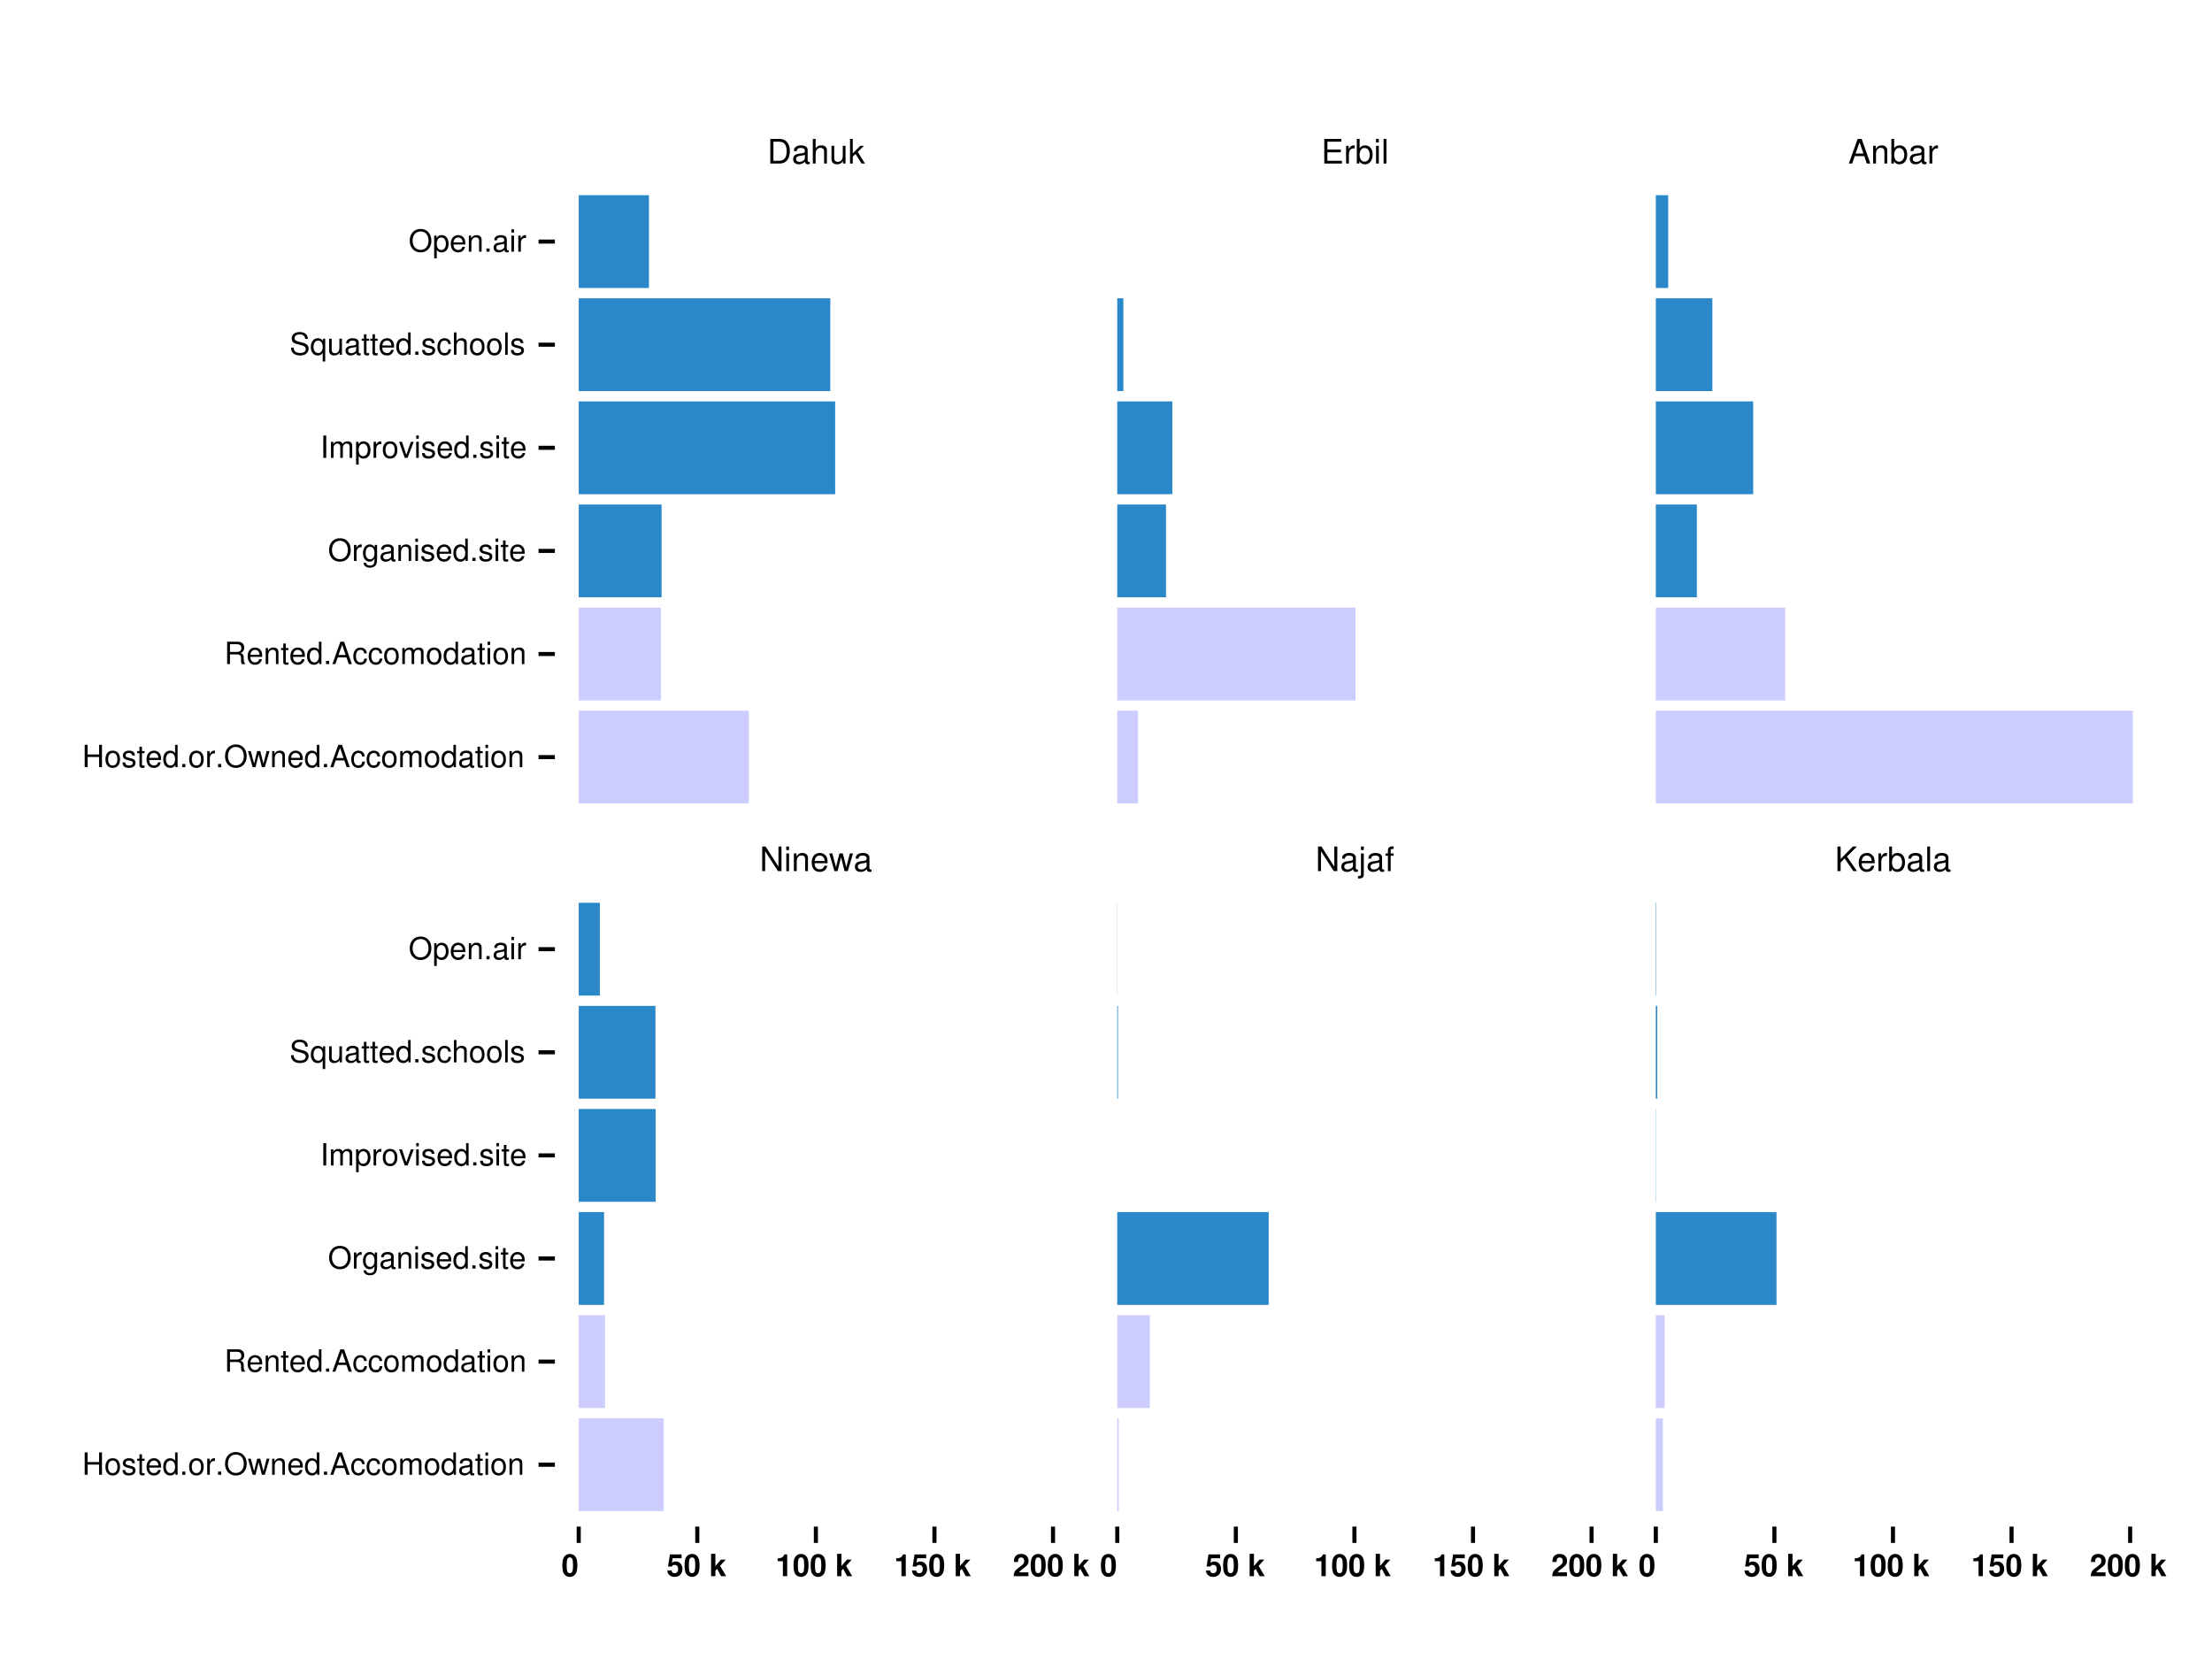 <?xml version="1.0" encoding="UTF-8"?>
<svg xmlns="http://www.w3.org/2000/svg" xmlns:xlink="http://www.w3.org/1999/xlink" width="576pt" height="432pt" viewBox="0 0 576 432" version="1.1">
<defs>
<g>
<symbol overflow="visible" id="glyph0-0">
<path style="stroke:none;" d=""/>
</symbol>
<symbol overflow="visible" id="glyph0-1">
<path style="stroke:none;" d="M 0.781 0 L 3.25 0 C 4.875 0 5.875 -1.219 5.875 -3.203 C 5.875 -5.203 4.875 -6.406 3.25 -6.406 L 0.781 -6.406 Z M 1.594 -0.719 L 1.594 -5.688 L 3.109 -5.688 C 4.375 -5.688 5.047 -4.844 5.047 -3.203 C 5.047 -1.578 4.375 -0.719 3.109 -0.719 Z M 1.594 -0.719 "/>
</symbol>
<symbol overflow="visible" id="glyph0-2">
<path style="stroke:none;" d="M 4.703 -0.438 C 4.625 -0.406 4.594 -0.406 4.547 -0.406 C 4.297 -0.406 4.156 -0.547 4.156 -0.781 L 4.156 -3.484 C 4.156 -4.297 3.547 -4.734 2.422 -4.734 C 1.75 -4.734 1.203 -4.547 0.891 -4.203 C 0.672 -3.969 0.594 -3.703 0.578 -3.25 L 1.312 -3.25 C 1.375 -3.812 1.703 -4.062 2.391 -4.062 C 3.047 -4.062 3.422 -3.812 3.422 -3.375 L 3.422 -3.188 C 3.422 -2.875 3.234 -2.75 2.656 -2.672 C 1.625 -2.547 1.453 -2.5 1.172 -2.391 C 0.641 -2.172 0.375 -1.766 0.375 -1.156 C 0.375 -0.328 0.953 0.203 1.875 0.203 C 2.469 0.203 2.922 0 3.453 -0.469 C 3.5 -0.016 3.734 0.203 4.203 0.203 C 4.359 0.203 4.469 0.188 4.703 0.125 Z M 3.422 -1.453 C 3.422 -1.203 3.359 -1.062 3.125 -0.859 C 2.828 -0.578 2.469 -0.438 2.047 -0.438 C 1.469 -0.438 1.141 -0.719 1.141 -1.172 C 1.141 -1.656 1.453 -1.906 2.25 -2.016 C 3.016 -2.125 3.172 -2.156 3.422 -2.281 Z M 3.422 -1.453 "/>
</symbol>
<symbol overflow="visible" id="glyph0-3">
<path style="stroke:none;" d="M 0.609 -6.406 L 0.609 0 L 1.344 0 L 1.344 -2.547 C 1.344 -3.484 1.844 -4.094 2.594 -4.094 C 2.828 -4.094 3.062 -4.016 3.25 -3.891 C 3.453 -3.734 3.547 -3.516 3.547 -3.188 L 3.547 0 L 4.281 0 L 4.281 -3.484 C 4.281 -4.25 3.719 -4.734 2.828 -4.734 C 2.172 -4.734 1.781 -4.547 1.344 -3.969 L 1.344 -6.406 Z M 0.609 -6.406 "/>
</symbol>
<symbol overflow="visible" id="glyph0-4">
<path style="stroke:none;" d="M 4.234 0 L 4.234 -4.609 L 3.516 -4.609 L 3.516 -2 C 3.516 -1.062 3.016 -0.438 2.25 -0.438 C 1.672 -0.438 1.297 -0.797 1.297 -1.344 L 1.297 -4.609 L 0.578 -4.609 L 0.578 -1.062 C 0.578 -0.297 1.141 0.203 2.047 0.203 C 2.719 0.203 3.156 -0.031 3.578 -0.641 L 3.578 0 Z M 4.234 0 "/>
</symbol>
<symbol overflow="visible" id="glyph0-5">
<path style="stroke:none;" d="M 1.234 -6.406 L 0.516 -6.406 L 0.516 0 L 1.234 0 L 1.234 -1.797 L 1.953 -2.5 L 3.516 0 L 4.422 0 L 2.531 -3.016 L 4.141 -4.609 L 3.188 -4.609 L 1.234 -2.656 Z M 1.234 -6.406 "/>
</symbol>
<symbol overflow="visible" id="glyph0-6">
<path style="stroke:none;" d="M 1.609 -2.922 L 5.109 -2.922 L 5.109 -3.641 L 1.609 -3.641 L 1.609 -5.688 L 5.234 -5.688 L 5.234 -6.406 L 0.797 -6.406 L 0.797 0 L 5.391 0 L 5.391 -0.719 L 1.609 -0.719 Z M 1.609 -2.922 "/>
</symbol>
<symbol overflow="visible" id="glyph0-7">
<path style="stroke:none;" d="M 0.609 -4.609 L 0.609 0 L 1.344 0 L 1.344 -2.391 C 1.344 -3.047 1.516 -3.484 1.859 -3.734 C 2.094 -3.906 2.312 -3.953 2.828 -3.969 L 2.828 -4.719 C 2.703 -4.734 2.641 -4.734 2.547 -4.734 C 2.062 -4.734 1.703 -4.453 1.281 -3.781 L 1.281 -4.609 Z M 0.609 -4.609 "/>
</symbol>
<symbol overflow="visible" id="glyph0-8">
<path style="stroke:none;" d="M 0.469 -6.406 L 0.469 0 L 1.141 0 L 1.141 -0.594 C 1.484 -0.047 1.953 0.203 2.594 0.203 C 3.812 0.203 4.594 -0.797 4.594 -2.328 C 4.594 -3.812 3.844 -4.734 2.625 -4.734 C 2 -4.734 1.547 -4.5 1.203 -3.984 L 1.203 -6.406 Z M 2.484 -4.062 C 3.312 -4.062 3.828 -3.344 3.828 -2.25 C 3.828 -1.203 3.297 -0.484 2.484 -0.484 C 1.719 -0.484 1.203 -1.188 1.203 -2.266 C 1.203 -3.359 1.719 -4.062 2.484 -4.062 Z M 2.484 -4.062 "/>
</symbol>
<symbol overflow="visible" id="glyph0-9">
<path style="stroke:none;" d="M 1.312 -4.609 L 0.594 -4.609 L 0.594 0 L 1.312 0 Z M 1.312 -6.406 L 0.578 -6.406 L 0.578 -5.484 L 1.312 -5.484 Z M 1.312 -6.406 "/>
</symbol>
<symbol overflow="visible" id="glyph0-10">
<path style="stroke:none;" d="M 1.344 -6.406 L 0.594 -6.406 L 0.594 0 L 1.344 0 Z M 1.344 -6.406 "/>
</symbol>
<symbol overflow="visible" id="glyph0-11">
<path style="stroke:none;" d="M 4.172 -1.922 L 4.828 0 L 5.75 0 L 3.5 -6.406 L 2.438 -6.406 L 0.156 0 L 1.016 0 L 1.703 -1.922 Z M 3.938 -2.609 L 1.906 -2.609 L 2.953 -5.531 Z M 3.938 -2.609 "/>
</symbol>
<symbol overflow="visible" id="glyph0-12">
<path style="stroke:none;" d="M 0.609 -4.609 L 0.609 0 L 1.359 0 L 1.359 -2.547 C 1.359 -3.484 1.844 -4.094 2.609 -4.094 C 3.188 -4.094 3.547 -3.75 3.547 -3.188 L 3.547 0 L 4.281 0 L 4.281 -3.484 C 4.281 -4.25 3.719 -4.734 2.828 -4.734 C 2.141 -4.734 1.703 -4.484 1.297 -3.828 L 1.297 -4.609 Z M 0.609 -4.609 "/>
</symbol>
<symbol overflow="visible" id="glyph0-13">
<path style="stroke:none;" d="M 5.688 -6.406 L 4.906 -6.406 L 4.906 -1.172 L 1.562 -6.406 L 0.672 -6.406 L 0.672 0 L 1.438 0 L 1.438 -5.203 L 4.766 0 L 5.688 0 Z M 5.688 -6.406 "/>
</symbol>
<symbol overflow="visible" id="glyph0-14">
<path style="stroke:none;" d="M 4.516 -2.062 C 4.516 -2.766 4.453 -3.188 4.328 -3.531 C 4.031 -4.281 3.328 -4.734 2.469 -4.734 C 1.172 -4.734 0.359 -3.75 0.359 -2.25 C 0.359 -0.734 1.156 0.203 2.453 0.203 C 3.5 0.203 4.234 -0.391 4.422 -1.406 L 3.672 -1.406 C 3.469 -0.797 3.062 -0.469 2.469 -0.469 C 2 -0.469 1.609 -0.688 1.359 -1.078 C 1.188 -1.344 1.125 -1.594 1.125 -2.062 Z M 1.141 -2.656 C 1.203 -3.516 1.719 -4.062 2.453 -4.062 C 3.172 -4.062 3.734 -3.469 3.734 -2.703 C 3.734 -2.688 3.734 -2.672 3.719 -2.656 Z M 1.141 -2.656 "/>
</symbol>
<symbol overflow="visible" id="glyph0-15">
<path style="stroke:none;" d="M 4.875 0 L 6.234 -4.609 L 5.406 -4.609 L 4.484 -1.016 L 3.578 -4.609 L 2.688 -4.609 L 1.797 -1.016 L 0.859 -4.609 L 0.047 -4.609 L 1.391 0 L 2.219 0 L 3.109 -3.609 L 4.031 0 Z M 4.875 0 "/>
</symbol>
<symbol overflow="visible" id="glyph0-16">
<path style="stroke:none;" d="M 0.609 -4.609 L 0.609 0.672 C 0.609 1.125 0.469 1.281 0.016 1.281 C -0.016 1.281 -0.016 1.281 -0.156 1.266 L -0.156 1.891 C -0.078 1.906 -0.031 1.922 0.094 1.922 C 0.922 1.922 1.344 1.578 1.344 0.953 L 1.344 -4.609 Z M 1.344 -6.406 L 0.609 -6.406 L 0.609 -5.484 L 1.344 -5.484 Z M 1.344 -6.406 "/>
</symbol>
<symbol overflow="visible" id="glyph0-17">
<path style="stroke:none;" d="M 2.266 -4.609 L 1.5 -4.609 L 1.5 -5.328 C 1.5 -5.641 1.688 -5.797 2.016 -5.797 C 2.078 -5.797 2.109 -5.797 2.266 -5.781 L 2.266 -6.391 C 2.109 -6.438 2 -6.438 1.859 -6.438 C 1.172 -6.438 0.781 -6.047 0.781 -5.391 L 0.781 -4.609 L 0.156 -4.609 L 0.156 -4.016 L 0.781 -4.016 L 0.781 0 L 1.5 0 L 1.5 -4.016 L 2.266 -4.016 Z M 2.266 -4.609 "/>
</symbol>
<symbol overflow="visible" id="glyph0-18">
<path style="stroke:none;" d="M 1.516 -2.25 L 2.562 -3.297 L 4.828 0 L 5.781 0 L 3.156 -3.797 L 5.766 -6.406 L 4.703 -6.406 L 1.516 -3.172 L 1.516 -6.406 L 0.688 -6.406 L 0.688 0 L 1.516 0 Z M 1.516 -2.25 "/>
</symbol>
<symbol overflow="visible" id="glyph1-0">
<path style="stroke:none;" d=""/>
</symbol>
<symbol overflow="visible" id="glyph1-1">
<path style="stroke:none;" d="M 4.406 -2.656 L 4.406 0 L 5.156 0 L 5.156 -5.828 L 4.406 -5.828 L 4.406 -3.312 L 1.406 -3.312 L 1.406 -5.828 L 0.656 -5.828 L 0.656 0 L 1.422 0 L 1.422 -2.656 Z M 4.406 -2.656 "/>
</symbol>
<symbol overflow="visible" id="glyph1-2">
<path style="stroke:none;" d="M 2.172 -4.312 C 1 -4.312 0.281 -3.469 0.281 -2.062 C 0.281 -0.656 0.984 0.188 2.188 0.188 C 3.359 0.188 4.078 -0.656 4.078 -2.031 C 4.078 -3.484 3.391 -4.312 2.172 -4.312 Z M 2.188 -3.703 C 2.938 -3.703 3.391 -3.078 3.391 -2.047 C 3.391 -1.062 2.922 -0.438 2.188 -0.438 C 1.438 -0.438 0.984 -1.047 0.984 -2.062 C 0.984 -3.078 1.438 -3.703 2.188 -3.703 Z M 2.188 -3.703 "/>
</symbol>
<symbol overflow="visible" id="glyph1-3">
<path style="stroke:none;" d="M 3.5 -3.031 C 3.5 -3.844 2.953 -4.312 1.984 -4.312 C 1.016 -4.312 0.375 -3.812 0.375 -3.031 C 0.375 -2.375 0.719 -2.062 1.703 -1.828 L 2.328 -1.672 C 2.797 -1.562 2.969 -1.391 2.969 -1.094 C 2.969 -0.703 2.578 -0.438 2 -0.438 C 1.641 -0.438 1.344 -0.531 1.172 -0.719 C 1.062 -0.828 1.016 -0.953 0.969 -1.25 L 0.266 -1.25 C 0.297 -0.281 0.844 0.188 1.938 0.188 C 3 0.188 3.672 -0.344 3.672 -1.141 C 3.672 -1.766 3.312 -2.109 2.484 -2.312 L 1.844 -2.469 C 1.297 -2.594 1.078 -2.766 1.078 -3.062 C 1.078 -3.453 1.422 -3.703 1.953 -3.703 C 2.5 -3.703 2.781 -3.469 2.797 -3.031 Z M 3.5 -3.031 "/>
</symbol>
<symbol overflow="visible" id="glyph1-4">
<path style="stroke:none;" d="M 2.031 -4.188 L 1.344 -4.188 L 1.344 -5.344 L 0.688 -5.344 L 0.688 -4.188 L 0.109 -4.188 L 0.109 -3.641 L 0.688 -3.641 L 0.688 -0.484 C 0.688 -0.062 0.969 0.188 1.484 0.188 C 1.641 0.188 1.812 0.172 2.031 0.125 L 2.031 -0.438 C 1.938 -0.406 1.844 -0.406 1.719 -0.406 C 1.422 -0.406 1.344 -0.484 1.344 -0.781 L 1.344 -3.641 L 2.031 -3.641 Z M 2.031 -4.188 "/>
</symbol>
<symbol overflow="visible" id="glyph1-5">
<path style="stroke:none;" d="M 4.109 -1.875 C 4.109 -2.516 4.062 -2.891 3.938 -3.203 C 3.656 -3.891 3.031 -4.312 2.234 -4.312 C 1.078 -4.312 0.312 -3.422 0.312 -2.047 C 0.312 -0.656 1.047 0.188 2.219 0.188 C 3.188 0.188 3.844 -0.359 4.016 -1.266 L 3.344 -1.266 C 3.156 -0.719 2.781 -0.438 2.25 -0.438 C 1.828 -0.438 1.469 -0.625 1.234 -0.969 C 1.078 -1.219 1.031 -1.453 1.016 -1.875 Z M 1.031 -2.422 C 1.094 -3.188 1.562 -3.703 2.234 -3.703 C 2.891 -3.703 3.391 -3.156 3.391 -2.469 C 3.391 -2.453 3.391 -2.438 3.391 -2.422 Z M 1.031 -2.422 "/>
</symbol>
<symbol overflow="visible" id="glyph1-6">
<path style="stroke:none;" d="M 3.953 -5.828 L 3.297 -5.828 L 3.297 -3.656 C 3.016 -4.094 2.562 -4.312 2.016 -4.312 C 0.922 -4.312 0.203 -3.438 0.203 -2.109 C 0.203 -0.688 0.906 0.188 2.031 0.188 C 2.609 0.188 3.016 -0.031 3.375 -0.547 L 3.375 0 L 3.953 0 Z M 2.125 -3.688 C 2.844 -3.688 3.297 -3.047 3.297 -2.047 C 3.297 -1.078 2.828 -0.438 2.125 -0.438 C 1.391 -0.438 0.906 -1.094 0.906 -2.062 C 0.906 -3.047 1.391 -3.688 2.125 -3.688 Z M 2.125 -3.688 "/>
</symbol>
<symbol overflow="visible" id="glyph1-7">
<path style="stroke:none;" d="M 1.531 -0.828 L 0.703 -0.828 L 0.703 0 L 1.531 0 Z M 1.531 -0.828 "/>
</symbol>
<symbol overflow="visible" id="glyph1-8">
<path style="stroke:none;" d="M 0.547 -4.188 L 0.547 0 L 1.219 0 L 1.219 -2.172 C 1.219 -2.781 1.375 -3.172 1.703 -3.406 C 1.906 -3.547 2.109 -3.594 2.562 -3.609 L 2.562 -4.281 C 2.453 -4.297 2.406 -4.312 2.312 -4.312 C 1.875 -4.312 1.547 -4.062 1.172 -3.438 L 1.172 -4.188 Z M 0.547 -4.188 "/>
</symbol>
<symbol overflow="visible" id="glyph1-9">
<path style="stroke:none;" d="M 3.109 -5.922 C 1.438 -5.922 0.297 -4.703 0.297 -2.875 C 0.297 -1.047 1.438 0.188 3.125 0.188 C 3.828 0.188 4.453 -0.031 4.922 -0.438 C 5.562 -0.969 5.938 -1.875 5.938 -2.828 C 5.938 -4.703 4.828 -5.922 3.109 -5.922 Z M 3.109 -5.266 C 4.375 -5.266 5.188 -4.312 5.188 -2.844 C 5.188 -1.438 4.359 -0.469 3.125 -0.469 C 1.875 -0.469 1.047 -1.438 1.047 -2.875 C 1.047 -4.312 1.875 -5.266 3.109 -5.266 Z M 3.109 -5.266 "/>
</symbol>
<symbol overflow="visible" id="glyph1-10">
<path style="stroke:none;" d="M 4.438 0 L 5.656 -4.188 L 4.906 -4.188 L 4.078 -0.922 L 3.25 -4.188 L 2.438 -4.188 L 1.641 -0.922 L 0.781 -4.188 L 0.047 -4.188 L 1.266 0 L 2.016 0 L 2.828 -3.281 L 3.672 0 Z M 4.438 0 "/>
</symbol>
<symbol overflow="visible" id="glyph1-11">
<path style="stroke:none;" d="M 0.562 -4.188 L 0.562 0 L 1.234 0 L 1.234 -2.312 C 1.234 -3.172 1.688 -3.734 2.375 -3.734 C 2.891 -3.734 3.234 -3.406 3.234 -2.906 L 3.234 0 L 3.891 0 L 3.891 -3.172 C 3.891 -3.859 3.375 -4.312 2.562 -4.312 C 1.938 -4.312 1.547 -4.078 1.172 -3.484 L 1.172 -4.188 Z M 0.562 -4.188 "/>
</symbol>
<symbol overflow="visible" id="glyph1-12">
<path style="stroke:none;" d="M 3.797 -1.75 L 4.391 0 L 5.219 0 L 3.172 -5.828 L 2.219 -5.828 L 0.141 0 L 0.922 0 L 1.547 -1.75 Z M 3.578 -2.375 L 1.734 -2.375 L 2.688 -5.031 Z M 3.578 -2.375 "/>
</symbol>
<symbol overflow="visible" id="glyph1-13">
<path style="stroke:none;" d="M 3.766 -2.781 C 3.734 -3.188 3.641 -3.453 3.484 -3.688 C 3.203 -4.078 2.703 -4.312 2.109 -4.312 C 0.984 -4.312 0.25 -3.422 0.25 -2.031 C 0.25 -0.672 0.969 0.188 2.109 0.188 C 3.109 0.188 3.734 -0.422 3.812 -1.438 L 3.141 -1.438 C 3.031 -0.766 2.688 -0.438 2.125 -0.438 C 1.391 -0.438 0.938 -1.031 0.938 -2.031 C 0.938 -3.078 1.375 -3.703 2.109 -3.703 C 2.656 -3.703 3.016 -3.375 3.094 -2.781 Z M 3.766 -2.781 "/>
</symbol>
<symbol overflow="visible" id="glyph1-14">
<path style="stroke:none;" d="M 0.562 -4.188 L 0.562 0 L 1.234 0 L 1.234 -2.625 C 1.234 -3.234 1.672 -3.734 2.219 -3.734 C 2.719 -3.734 2.984 -3.422 2.984 -2.891 L 2.984 0 L 3.656 0 L 3.656 -2.625 C 3.656 -3.234 4.109 -3.734 4.641 -3.734 C 5.141 -3.734 5.422 -3.422 5.422 -2.891 L 5.422 0 L 6.094 0 L 6.094 -3.141 C 6.094 -3.891 5.656 -4.312 4.875 -4.312 C 4.312 -4.312 3.984 -4.141 3.594 -3.672 C 3.344 -4.125 3.016 -4.312 2.469 -4.312 C 1.906 -4.312 1.531 -4.109 1.172 -3.594 L 1.172 -4.188 Z M 0.562 -4.188 "/>
</symbol>
<symbol overflow="visible" id="glyph1-15">
<path style="stroke:none;" d="M 4.281 -0.391 C 4.203 -0.375 4.172 -0.375 4.141 -0.375 C 3.906 -0.375 3.781 -0.5 3.781 -0.703 L 3.781 -3.172 C 3.781 -3.906 3.234 -4.312 2.203 -4.312 C 1.594 -4.312 1.094 -4.141 0.812 -3.828 C 0.609 -3.609 0.531 -3.375 0.516 -2.953 L 1.188 -2.953 C 1.25 -3.469 1.547 -3.703 2.172 -3.703 C 2.781 -3.703 3.109 -3.469 3.109 -3.078 L 3.109 -2.891 C 3.109 -2.609 2.938 -2.5 2.422 -2.438 C 1.469 -2.312 1.328 -2.281 1.078 -2.172 C 0.578 -1.969 0.344 -1.594 0.344 -1.062 C 0.344 -0.297 0.859 0.188 1.719 0.188 C 2.234 0.188 2.656 0 3.141 -0.438 C 3.188 -0.016 3.391 0.188 3.828 0.188 C 3.953 0.188 4.062 0.172 4.281 0.109 Z M 3.109 -1.312 C 3.109 -1.094 3.047 -0.953 2.844 -0.781 C 2.578 -0.531 2.25 -0.406 1.859 -0.406 C 1.344 -0.406 1.031 -0.641 1.031 -1.078 C 1.031 -1.516 1.328 -1.734 2.047 -1.844 C 2.75 -1.938 2.891 -1.969 3.109 -2.078 Z M 3.109 -1.312 "/>
</symbol>
<symbol overflow="visible" id="glyph1-16">
<path style="stroke:none;" d="M 1.203 -4.188 L 0.531 -4.188 L 0.531 0 L 1.203 0 Z M 1.203 -5.828 L 0.531 -5.828 L 0.531 -4.984 L 1.203 -4.984 Z M 1.203 -5.828 "/>
</symbol>
<symbol overflow="visible" id="glyph1-17">
<path style="stroke:none;" d="M 1.484 -2.516 L 3.406 -2.516 C 4.078 -2.516 4.375 -2.188 4.375 -1.469 L 4.359 -0.953 C 4.359 -0.594 4.422 -0.234 4.531 0 L 5.438 0 L 5.438 -0.188 C 5.156 -0.375 5.094 -0.578 5.078 -1.359 C 5.078 -2.312 4.922 -2.609 4.281 -2.875 C 4.938 -3.203 5.203 -3.609 5.203 -4.266 C 5.203 -5.281 4.578 -5.828 3.438 -5.828 L 0.75 -5.828 L 0.75 0 L 1.484 0 Z M 1.484 -3.172 L 1.484 -5.172 L 3.281 -5.172 C 3.703 -5.172 3.938 -5.109 4.125 -4.953 C 4.328 -4.781 4.438 -4.516 4.438 -4.172 C 4.438 -3.484 4.078 -3.172 3.281 -3.172 Z M 1.484 -3.172 "/>
</symbol>
<symbol overflow="visible" id="glyph1-18">
<path style="stroke:none;" d="M 3.297 -4.188 L 3.297 -3.578 C 2.953 -4.078 2.547 -4.312 2.016 -4.312 C 0.953 -4.312 0.234 -3.391 0.234 -2.031 C 0.234 -1.344 0.422 -0.781 0.766 -0.375 C 1.078 -0.031 1.516 0.188 1.953 0.188 C 2.484 0.188 2.859 -0.047 3.234 -0.562 L 3.234 -0.359 C 3.234 0.219 3.156 0.562 2.984 0.797 C 2.812 1.047 2.469 1.188 2.062 1.188 C 1.766 1.188 1.484 1.109 1.297 0.953 C 1.156 0.844 1.094 0.734 1.047 0.484 L 0.375 0.484 C 0.438 1.266 1.062 1.75 2.047 1.75 C 2.656 1.75 3.203 1.547 3.469 1.203 C 3.797 0.828 3.906 0.297 3.906 -0.688 L 3.906 -4.188 Z M 2.094 -3.703 C 2.812 -3.703 3.234 -3.094 3.234 -2.047 C 3.234 -1.047 2.797 -0.438 2.094 -0.438 C 1.375 -0.438 0.922 -1.047 0.922 -2.062 C 0.922 -3.078 1.375 -3.703 2.094 -3.703 Z M 2.094 -3.703 "/>
</symbol>
<symbol overflow="visible" id="glyph1-19">
<path style="stroke:none;" d="M 1.547 -5.828 L 0.797 -5.828 L 0.797 0 L 1.547 0 Z M 1.547 -5.828 "/>
</symbol>
<symbol overflow="visible" id="glyph1-20">
<path style="stroke:none;" d="M 0.438 1.75 L 1.109 1.75 L 1.109 -0.438 C 1.453 -0.016 1.844 0.188 2.391 0.188 C 3.469 0.188 4.188 -0.688 4.188 -2.031 C 4.188 -3.438 3.5 -4.312 2.391 -4.312 C 1.812 -4.312 1.359 -4.062 1.047 -3.562 L 1.047 -4.188 L 0.438 -4.188 Z M 2.266 -3.688 C 3.016 -3.688 3.484 -3.047 3.484 -2.047 C 3.484 -1.094 3 -0.438 2.266 -0.438 C 1.562 -0.438 1.109 -1.078 1.109 -2.062 C 1.109 -3.047 1.562 -3.688 2.266 -3.688 Z M 2.266 -3.688 "/>
</symbol>
<symbol overflow="visible" id="glyph1-21">
<path style="stroke:none;" d="M 2.281 0 L 3.891 -4.188 L 3.141 -4.188 L 1.953 -0.797 L 0.828 -4.188 L 0.078 -4.188 L 1.547 0 Z M 2.281 0 "/>
</symbol>
<symbol overflow="visible" id="glyph1-22">
<path style="stroke:none;" d="M 4.766 -4.125 C 4.766 -5.266 3.969 -5.922 2.625 -5.922 C 1.359 -5.922 0.562 -5.266 0.562 -4.219 C 0.562 -3.5 0.938 -3.062 1.703 -2.859 L 3.156 -2.469 C 3.891 -2.281 4.219 -1.984 4.219 -1.531 C 4.219 -1.219 4.062 -0.891 3.812 -0.719 C 3.578 -0.562 3.203 -0.469 2.734 -0.469 C 2.109 -0.469 1.672 -0.625 1.391 -0.953 C 1.172 -1.219 1.078 -1.5 1.094 -1.859 L 0.391 -1.859 C 0.391 -1.312 0.5 -0.969 0.734 -0.641 C 1.125 -0.109 1.797 0.188 2.688 0.188 C 3.391 0.188 3.953 0.031 4.328 -0.266 C 4.719 -0.578 4.969 -1.094 4.969 -1.594 C 4.969 -2.312 4.516 -2.844 3.734 -3.062 L 2.266 -3.453 C 1.562 -3.641 1.297 -3.875 1.297 -4.312 C 1.297 -4.906 1.828 -5.297 2.609 -5.297 C 3.531 -5.297 4.062 -4.875 4.062 -4.125 Z M 4.766 -4.125 "/>
</symbol>
<symbol overflow="visible" id="glyph1-23">
<path style="stroke:none;" d="M 3.953 1.75 L 3.953 -4.188 L 3.375 -4.188 L 3.375 -3.625 C 3.062 -4.078 2.578 -4.312 2.031 -4.312 C 0.922 -4.312 0.203 -3.406 0.203 -2.016 C 0.203 -0.656 0.891 0.188 2 0.188 C 2.578 0.188 2.984 -0.031 3.297 -0.484 L 3.297 1.75 Z M 2.125 -3.688 C 2.844 -3.688 3.297 -3.047 3.297 -2.047 C 3.297 -1.078 2.828 -0.438 2.125 -0.438 C 1.391 -0.438 0.906 -1.094 0.906 -2.062 C 0.906 -3.031 1.391 -3.688 2.125 -3.688 Z M 2.125 -3.688 "/>
</symbol>
<symbol overflow="visible" id="glyph1-24">
<path style="stroke:none;" d="M 3.859 0 L 3.859 -4.188 L 3.188 -4.188 L 3.188 -1.812 C 3.188 -0.953 2.75 -0.406 2.047 -0.406 C 1.516 -0.406 1.188 -0.719 1.188 -1.219 L 1.188 -4.188 L 0.516 -4.188 L 0.516 -0.953 C 0.516 -0.266 1.047 0.188 1.859 0.188 C 2.469 0.188 2.859 -0.031 3.25 -0.578 L 3.25 0 Z M 3.859 0 "/>
</symbol>
<symbol overflow="visible" id="glyph1-25">
<path style="stroke:none;" d="M 0.562 -5.828 L 0.562 0 L 1.219 0 L 1.219 -2.312 C 1.219 -3.172 1.672 -3.734 2.359 -3.734 C 2.578 -3.734 2.797 -3.656 2.953 -3.531 C 3.141 -3.406 3.219 -3.203 3.219 -2.906 L 3.219 0 L 3.891 0 L 3.891 -3.172 C 3.891 -3.875 3.391 -4.312 2.562 -4.312 C 1.969 -4.312 1.609 -4.125 1.219 -3.609 L 1.219 -5.828 Z M 0.562 -5.828 "/>
</symbol>
<symbol overflow="visible" id="glyph1-26">
<path style="stroke:none;" d="M 1.219 -5.828 L 0.547 -5.828 L 0.547 0 L 1.219 0 Z M 1.219 -5.828 "/>
</symbol>
<symbol overflow="visible" id="glyph2-0">
<path style="stroke:none;" d=""/>
</symbol>
<symbol overflow="visible" id="glyph2-1">
<path style="stroke:none;" d="M 2.188 -5.797 C 1.578 -5.797 1.062 -5.531 0.719 -5.062 C 0.391 -4.625 0.234 -3.891 0.234 -2.797 C 0.234 -1.797 0.375 -1.094 0.625 -0.656 C 0.969 -0.125 1.516 0.188 2.188 0.188 C 2.797 0.188 3.297 -0.062 3.656 -0.547 C 3.969 -0.969 4.141 -1.719 4.141 -2.766 C 4.141 -3.812 4.016 -4.516 3.734 -4.953 C 3.406 -5.5 2.844 -5.797 2.188 -5.797 Z M 2.188 -4.891 C 2.469 -4.891 2.703 -4.734 2.844 -4.438 C 2.953 -4.188 3.016 -3.562 3.016 -2.797 C 3.016 -2.156 2.953 -1.516 2.875 -1.297 C 2.75 -0.953 2.5 -0.781 2.188 -0.781 C 1.891 -0.781 1.656 -0.922 1.531 -1.219 C 1.422 -1.453 1.359 -2.062 1.359 -2.812 C 1.359 -3.469 1.422 -4.125 1.5 -4.359 C 1.625 -4.703 1.859 -4.891 2.188 -4.891 Z M 2.188 -4.891 "/>
</symbol>
<symbol overflow="visible" id="glyph2-2">
<path style="stroke:none;" d=""/>
</symbol>
<symbol overflow="visible" id="glyph2-3">
<path style="stroke:none;" d="M 3.906 -5.672 L 0.875 -5.672 L 0.375 -2.516 L 1.391 -2.516 C 1.5 -2.797 1.766 -2.938 2.109 -2.938 C 2.672 -2.938 3.016 -2.531 3.016 -1.844 C 3.016 -1.188 2.656 -0.781 2.109 -0.781 C 1.609 -0.781 1.344 -1.031 1.312 -1.484 L 0.219 -1.484 C 0.234 -0.484 0.984 0.188 2.094 0.188 C 3.297 0.188 4.141 -0.641 4.141 -1.875 C 4.141 -3.031 3.422 -3.828 2.375 -3.828 C 1.984 -3.828 1.719 -3.734 1.391 -3.484 L 1.562 -4.672 L 3.906 -4.672 Z M 3.906 -5.672 "/>
</symbol>
<symbol overflow="visible" id="glyph2-4">
<path style="stroke:none;" d="M 1.594 -2.641 L 1.594 -5.828 L 0.469 -5.828 L 0.469 0 L 1.594 0 L 1.594 -1.422 L 2.047 -1.906 L 3.078 0 L 4.391 0 L 2.812 -2.688 L 4.281 -4.312 L 3.016 -4.312 Z M 1.594 -2.641 "/>
</symbol>
<symbol overflow="visible" id="glyph2-5">
<path style="stroke:none;" d="M 1.906 -3.906 L 1.906 0 L 3.031 0 L 3.031 -5.672 L 2.281 -5.672 C 2.109 -5 1.516 -4.656 0.547 -4.656 L 0.547 -3.906 Z M 1.906 -3.906 "/>
</symbol>
<symbol overflow="visible" id="glyph2-6">
<path style="stroke:none;" d="M 4.094 -1 L 1.703 -1 C 1.844 -1.297 2.016 -1.469 2.844 -2.078 C 3.828 -2.797 4.125 -3.219 4.125 -3.984 C 4.125 -5.094 3.375 -5.797 2.172 -5.797 C 1 -5.797 0.312 -5.094 0.312 -3.891 C 0.312 -3.844 0.312 -3.781 0.312 -3.703 L 1.391 -3.703 L 1.391 -3.875 C 1.391 -4.516 1.688 -4.875 2.203 -4.875 C 2.703 -4.875 3 -4.531 3 -3.969 C 3 -3.344 2.797 -3.094 1.547 -2.203 C 0.594 -1.547 0.297 -1.047 0.234 0 L 4.094 0 Z M 4.094 -1 "/>
</symbol>
</g>
</defs>
<g id="surface1939">
<path style=" stroke:none;fill-rule:nonzero;fill:rgb(80%,80%,100%);fill-opacity:1;" d="M 150.699 209.23 L 195 209.23 L 195 185.066 L 150.699 185.066 Z M 150.699 209.23 "/>
<path style=" stroke:none;fill-rule:nonzero;fill:rgb(80%,80%,100%);fill-opacity:1;" d="M 150.699 182.383 L 172.102 182.383 L 172.102 158.219 L 150.699 158.219 Z M 150.699 182.383 "/>
<path style=" stroke:none;fill-rule:nonzero;fill:rgb(16.471%,52.941%,78.431%);fill-opacity:1;" d="M 150.699 155.535 L 172.273 155.535 L 172.273 131.371 L 150.699 131.371 Z M 150.699 155.535 "/>
<path style=" stroke:none;fill-rule:nonzero;fill:rgb(16.471%,52.941%,78.431%);fill-opacity:1;" d="M 150.699 128.688 L 217.473 128.688 L 217.473 104.523 L 150.699 104.523 Z M 150.699 128.688 "/>
<path style=" stroke:none;fill-rule:nonzero;fill:rgb(16.471%,52.941%,78.431%);fill-opacity:1;" d="M 150.699 101.84 L 216.207 101.84 L 216.207 77.676 L 150.699 77.676 Z M 150.699 101.84 "/>
<path style=" stroke:none;fill-rule:nonzero;fill:rgb(16.471%,52.941%,78.431%);fill-opacity:1;" d="M 150.699 74.992 L 168.984 74.992 L 168.984 50.828 L 150.699 50.828 Z M 150.699 74.992 "/>
<path style=" stroke:none;fill-rule:nonzero;fill:rgb(80%,80%,100%);fill-opacity:1;" d="M 290.934 209.23 L 296.336 209.23 L 296.336 185.066 L 290.934 185.066 Z M 290.934 209.23 "/>
<path style=" stroke:none;fill-rule:nonzero;fill:rgb(80%,80%,100%);fill-opacity:1;" d="M 290.934 182.383 L 352.992 182.383 L 352.992 158.219 L 290.934 158.219 Z M 290.934 182.383 "/>
<path style=" stroke:none;fill-rule:nonzero;fill:rgb(16.471%,52.941%,78.431%);fill-opacity:1;" d="M 290.934 155.535 L 303.625 155.535 L 303.625 131.371 L 290.934 131.371 Z M 290.934 155.535 "/>
<path style=" stroke:none;fill-rule:nonzero;fill:rgb(16.471%,52.941%,78.431%);fill-opacity:1;" d="M 290.934 128.688 L 305.273 128.688 L 305.273 104.523 L 290.934 104.523 Z M 290.934 128.688 "/>
<path style=" stroke:none;fill-rule:nonzero;fill:rgb(16.471%,52.941%,78.431%);fill-opacity:1;" d="M 290.934 101.84 L 292.52 101.84 L 292.52 77.676 L 290.934 77.676 Z M 290.934 101.84 "/>
<path style=" stroke:none;fill-rule:nonzero;fill:rgb(80%,80%,100%);fill-opacity:1;" d="M 431.172 209.23 L 555.387 209.23 L 555.387 185.066 L 431.172 185.066 Z M 431.172 209.23 "/>
<path style=" stroke:none;fill-rule:nonzero;fill:rgb(80%,80%,100%);fill-opacity:1;" d="M 431.172 182.383 L 464.871 182.383 L 464.871 158.219 L 431.172 158.219 Z M 431.172 182.383 "/>
<path style=" stroke:none;fill-rule:nonzero;fill:rgb(16.471%,52.941%,78.431%);fill-opacity:1;" d="M 431.172 155.535 L 441.855 155.535 L 441.855 131.371 L 431.172 131.371 Z M 431.172 155.535 "/>
<path style=" stroke:none;fill-rule:nonzero;fill:rgb(16.471%,52.941%,78.431%);fill-opacity:1;" d="M 431.172 128.688 L 456.531 128.688 L 456.531 104.523 L 431.172 104.523 Z M 431.172 128.688 "/>
<path style=" stroke:none;fill-rule:nonzero;fill:rgb(16.471%,52.941%,78.431%);fill-opacity:1;" d="M 431.172 101.84 L 445.898 101.84 L 445.898 77.676 L 431.172 77.676 Z M 431.172 101.84 "/>
<path style=" stroke:none;fill-rule:nonzero;fill:rgb(16.471%,52.941%,78.431%);fill-opacity:1;" d="M 431.172 74.992 L 434.395 74.992 L 434.395 50.828 L 431.172 50.828 Z M 431.172 74.992 "/>
<path style=" stroke:none;fill-rule:nonzero;fill:rgb(80%,80%,100%);fill-opacity:1;" d="M 150.699 393.484 L 172.812 393.484 L 172.812 369.32 L 150.699 369.32 Z M 150.699 393.484 "/>
<path style=" stroke:none;fill-rule:nonzero;fill:rgb(80%,80%,100%);fill-opacity:1;" d="M 150.699 366.637 L 157.539 366.637 L 157.539 342.473 L 150.699 342.473 Z M 150.699 366.637 "/>
<path style=" stroke:none;fill-rule:nonzero;fill:rgb(16.471%,52.941%,78.431%);fill-opacity:1;" d="M 150.699 339.789 L 157.293 339.789 L 157.293 315.625 L 150.699 315.625 Z M 150.699 339.789 "/>
<path style=" stroke:none;fill-rule:nonzero;fill:rgb(16.471%,52.941%,78.431%);fill-opacity:1;" d="M 150.699 312.941 L 170.73 312.941 L 170.73 288.777 L 150.699 288.777 Z M 150.699 312.941 "/>
<path style=" stroke:none;fill-rule:nonzero;fill:rgb(16.471%,52.941%,78.431%);fill-opacity:1;" d="M 150.699 286.094 L 170.676 286.094 L 170.676 261.93 L 150.699 261.93 Z M 150.699 286.094 "/>
<path style=" stroke:none;fill-rule:nonzero;fill:rgb(16.471%,52.941%,78.431%);fill-opacity:1;" d="M 150.699 259.246 L 156.199 259.246 L 156.199 235.082 L 150.699 235.082 Z M 150.699 259.246 "/>
<path style=" stroke:none;fill-rule:nonzero;fill:rgb(80%,80%,100%);fill-opacity:1;" d="M 290.934 393.484 L 291.316 393.484 L 291.316 369.32 L 290.934 369.32 Z M 290.934 393.484 "/>
<path style=" stroke:none;fill-rule:nonzero;fill:rgb(80%,80%,100%);fill-opacity:1;" d="M 290.934 366.637 L 299.43 366.637 L 299.43 342.473 L 290.934 342.473 Z M 290.934 366.637 "/>
<path style=" stroke:none;fill-rule:nonzero;fill:rgb(16.471%,52.941%,78.431%);fill-opacity:1;" d="M 290.934 339.789 L 330.367 339.789 L 330.367 315.625 L 290.934 315.625 Z M 290.934 339.789 "/>
<path style=" stroke:none;fill-rule:nonzero;fill:rgb(16.471%,52.941%,78.431%);fill-opacity:1;" d="M 290.934 286.094 L 291.113 286.094 L 291.113 261.93 L 290.934 261.93 Z M 290.934 286.094 "/>
<path style=" stroke:none;fill-rule:nonzero;fill:rgb(16.471%,52.941%,78.431%);fill-opacity:1;" d="M 290.934 259.246 L 290.965 259.246 L 290.965 235.082 L 290.934 235.082 Z M 290.934 259.246 "/>
<path style=" stroke:none;fill-rule:nonzero;fill:rgb(80%,80%,100%);fill-opacity:1;" d="M 431.172 393.484 L 433.012 393.484 L 433.012 369.32 L 431.172 369.32 Z M 431.172 393.484 "/>
<path style=" stroke:none;fill-rule:nonzero;fill:rgb(80%,80%,100%);fill-opacity:1;" d="M 431.172 366.637 L 433.457 366.637 L 433.457 342.473 L 431.172 342.473 Z M 431.172 366.637 "/>
<path style=" stroke:none;fill-rule:nonzero;fill:rgb(16.471%,52.941%,78.431%);fill-opacity:1;" d="M 431.172 339.789 L 462.602 339.789 L 462.602 315.625 L 431.172 315.625 Z M 431.172 339.789 "/>
<path style=" stroke:none;fill-rule:nonzero;fill:rgb(16.471%,52.941%,78.431%);fill-opacity:1;" d="M 431.172 312.941 L 431.223 312.941 L 431.223 288.777 L 431.172 288.777 Z M 431.172 312.941 "/>
<path style=" stroke:none;fill-rule:nonzero;fill:rgb(16.471%,52.941%,78.431%);fill-opacity:1;" d="M 431.172 286.094 L 431.543 286.094 L 431.543 261.93 L 431.172 261.93 Z M 431.172 286.094 "/>
<path style=" stroke:none;fill-rule:nonzero;fill:rgb(16.471%,52.941%,78.431%);fill-opacity:1;" d="M 431.172 259.246 L 431.27 259.246 L 431.27 235.082 L 431.172 235.082 Z M 431.172 259.246 "/>
<g style="fill:rgb(0%,0%,0%);fill-opacity:1;">
  <use xlink:href="#glyph0-1" x="199.805" y="42.585"/>
  <use xlink:href="#glyph0-2" x="206.156" y="42.585"/>
  <use xlink:href="#glyph0-3" x="211.047" y="42.585"/>
  <use xlink:href="#glyph0-4" x="215.938" y="42.585"/>
  <use xlink:href="#glyph0-5" x="220.828" y="42.585"/>
</g>
<g style="fill:rgb(0%,0%,0%);fill-opacity:1;">
  <use xlink:href="#glyph0-6" x="344.043" y="42.585"/>
  <use xlink:href="#glyph0-7" x="349.91" y="42.585"/>
  <use xlink:href="#glyph0-8" x="352.84" y="42.585"/>
  <use xlink:href="#glyph0-9" x="357.73" y="42.585"/>
  <use xlink:href="#glyph0-10" x="359.684" y="42.585"/>
</g>
<g style="fill:rgb(0%,0%,0%);fill-opacity:1;">
  <use xlink:href="#glyph0-11" x="481.281" y="42.585"/>
  <use xlink:href="#glyph0-12" x="487.148" y="42.585"/>
  <use xlink:href="#glyph0-8" x="492.039" y="42.585"/>
  <use xlink:href="#glyph0-2" x="496.93" y="42.585"/>
  <use xlink:href="#glyph0-7" x="501.82" y="42.585"/>
</g>
<g style="fill:rgb(0%,0%,0%);fill-opacity:1;">
  <use xlink:href="#glyph0-13" x="197.805" y="226.843"/>
  <use xlink:href="#glyph0-9" x="204.156" y="226.843"/>
  <use xlink:href="#glyph0-12" x="206.109" y="226.843"/>
  <use xlink:href="#glyph0-14" x="211" y="226.843"/>
  <use xlink:href="#glyph0-15" x="215.891" y="226.843"/>
  <use xlink:href="#glyph0-2" x="222.242" y="226.843"/>
</g>
<g style="fill:rgb(0%,0%,0%);fill-opacity:1;">
  <use xlink:href="#glyph0-13" x="342.543" y="226.843"/>
  <use xlink:href="#glyph0-2" x="348.895" y="226.843"/>
  <use xlink:href="#glyph0-16" x="353.785" y="226.843"/>
  <use xlink:href="#glyph0-2" x="355.738" y="226.843"/>
  <use xlink:href="#glyph0-17" x="360.629" y="226.843"/>
</g>
<g style="fill:rgb(0%,0%,0%);fill-opacity:1;">
  <use xlink:href="#glyph0-18" x="477.781" y="226.843"/>
  <use xlink:href="#glyph0-14" x="483.648" y="226.843"/>
  <use xlink:href="#glyph0-7" x="488.539" y="226.843"/>
  <use xlink:href="#glyph0-8" x="491.469" y="226.843"/>
  <use xlink:href="#glyph0-2" x="496.359" y="226.843"/>
  <use xlink:href="#glyph0-10" x="501.25" y="226.843"/>
  <use xlink:href="#glyph0-2" x="503.203" y="226.843"/>
</g>
<g style="fill:rgb(0%,0%,0%);fill-opacity:1;">
  <use xlink:href="#glyph1-1" x="21.398" y="199.772"/>
  <use xlink:href="#glyph1-2" x="27.175" y="199.772"/>
  <use xlink:href="#glyph1-3" x="31.623" y="199.772"/>
  <use xlink:href="#glyph1-4" x="35.623" y="199.772"/>
  <use xlink:href="#glyph1-5" x="37.847" y="199.772"/>
  <use xlink:href="#glyph1-6" x="42.295" y="199.772"/>
  <use xlink:href="#glyph1-7" x="46.743" y="199.772"/>
  <use xlink:href="#glyph1-2" x="48.967" y="199.772"/>
  <use xlink:href="#glyph1-8" x="53.415" y="199.772"/>
  <use xlink:href="#glyph1-7" x="56.079" y="199.772"/>
  <use xlink:href="#glyph1-9" x="58.303" y="199.772"/>
  <use xlink:href="#glyph1-10" x="64.526" y="199.772"/>
  <use xlink:href="#glyph1-11" x="70.303" y="199.772"/>
  <use xlink:href="#glyph1-5" x="74.751" y="199.772"/>
  <use xlink:href="#glyph1-6" x="79.199" y="199.772"/>
  <use xlink:href="#glyph1-7" x="83.647" y="199.772"/>
  <use xlink:href="#glyph1-12" x="85.871" y="199.772"/>
  <use xlink:href="#glyph1-13" x="91.207" y="199.772"/>
  <use xlink:href="#glyph1-13" x="95.207" y="199.772"/>
  <use xlink:href="#glyph1-2" x="99.207" y="199.772"/>
  <use xlink:href="#glyph1-14" x="103.655" y="199.772"/>
  <use xlink:href="#glyph1-2" x="110.319" y="199.772"/>
  <use xlink:href="#glyph1-6" x="114.768" y="199.772"/>
  <use xlink:href="#glyph1-15" x="119.216" y="199.772"/>
  <use xlink:href="#glyph1-4" x="123.664" y="199.772"/>
  <use xlink:href="#glyph1-16" x="125.888" y="199.772"/>
  <use xlink:href="#glyph1-2" x="127.664" y="199.772"/>
  <use xlink:href="#glyph1-11" x="132.112" y="199.772"/>
</g>
<g style="fill:rgb(0%,0%,0%);fill-opacity:1;">
  <use xlink:href="#glyph1-17" x="58.398" y="172.925"/>
  <use xlink:href="#glyph1-5" x="64.175" y="172.925"/>
  <use xlink:href="#glyph1-11" x="68.623" y="172.925"/>
  <use xlink:href="#glyph1-4" x="73.071" y="172.925"/>
  <use xlink:href="#glyph1-5" x="75.295" y="172.925"/>
  <use xlink:href="#glyph1-6" x="79.743" y="172.925"/>
  <use xlink:href="#glyph1-7" x="84.191" y="172.925"/>
  <use xlink:href="#glyph1-12" x="86.415" y="172.925"/>
  <use xlink:href="#glyph1-13" x="91.751" y="172.925"/>
  <use xlink:href="#glyph1-13" x="95.751" y="172.925"/>
  <use xlink:href="#glyph1-2" x="99.751" y="172.925"/>
  <use xlink:href="#glyph1-14" x="104.199" y="172.925"/>
  <use xlink:href="#glyph1-2" x="110.863" y="172.925"/>
  <use xlink:href="#glyph1-6" x="115.312" y="172.925"/>
  <use xlink:href="#glyph1-15" x="119.76" y="172.925"/>
  <use xlink:href="#glyph1-4" x="124.208" y="172.925"/>
  <use xlink:href="#glyph1-16" x="126.432" y="172.925"/>
  <use xlink:href="#glyph1-2" x="128.208" y="172.925"/>
  <use xlink:href="#glyph1-11" x="132.656" y="172.925"/>
</g>
<g style="fill:rgb(0%,0%,0%);fill-opacity:1;">
  <use xlink:href="#glyph1-9" x="85.398" y="146.077"/>
  <use xlink:href="#glyph1-8" x="91.622" y="146.077"/>
  <use xlink:href="#glyph1-18" x="94.286" y="146.077"/>
  <use xlink:href="#glyph1-15" x="98.734" y="146.077"/>
  <use xlink:href="#glyph1-11" x="103.183" y="146.077"/>
  <use xlink:href="#glyph1-16" x="107.631" y="146.077"/>
  <use xlink:href="#glyph1-3" x="109.407" y="146.077"/>
  <use xlink:href="#glyph1-5" x="113.407" y="146.077"/>
  <use xlink:href="#glyph1-6" x="117.855" y="146.077"/>
  <use xlink:href="#glyph1-7" x="122.304" y="146.077"/>
  <use xlink:href="#glyph1-3" x="124.527" y="146.077"/>
  <use xlink:href="#glyph1-16" x="128.527" y="146.077"/>
  <use xlink:href="#glyph1-4" x="130.304" y="146.077"/>
  <use xlink:href="#glyph1-5" x="132.527" y="146.077"/>
</g>
<g style="fill:rgb(0%,0%,0%);fill-opacity:1;">
  <use xlink:href="#glyph1-19" x="83.398" y="119.229"/>
  <use xlink:href="#glyph1-14" x="85.622" y="119.229"/>
  <use xlink:href="#glyph1-20" x="92.286" y="119.229"/>
  <use xlink:href="#glyph1-8" x="96.734" y="119.229"/>
  <use xlink:href="#glyph1-2" x="99.398" y="119.229"/>
  <use xlink:href="#glyph1-21" x="103.847" y="119.229"/>
  <use xlink:href="#glyph1-16" x="107.847" y="119.229"/>
  <use xlink:href="#glyph1-3" x="109.623" y="119.229"/>
  <use xlink:href="#glyph1-5" x="113.623" y="119.229"/>
  <use xlink:href="#glyph1-6" x="118.071" y="119.229"/>
  <use xlink:href="#glyph1-7" x="122.52" y="119.229"/>
  <use xlink:href="#glyph1-3" x="124.743" y="119.229"/>
  <use xlink:href="#glyph1-16" x="128.743" y="119.229"/>
  <use xlink:href="#glyph1-4" x="130.52" y="119.229"/>
  <use xlink:href="#glyph1-5" x="132.743" y="119.229"/>
</g>
<g style="fill:rgb(0%,0%,0%);fill-opacity:1;">
  <use xlink:href="#glyph1-22" x="75.398" y="92.382"/>
  <use xlink:href="#glyph1-23" x="80.734" y="92.382"/>
  <use xlink:href="#glyph1-24" x="85.183" y="92.382"/>
  <use xlink:href="#glyph1-15" x="89.631" y="92.382"/>
  <use xlink:href="#glyph1-4" x="94.079" y="92.382"/>
  <use xlink:href="#glyph1-4" x="96.303" y="92.382"/>
  <use xlink:href="#glyph1-5" x="98.526" y="92.382"/>
  <use xlink:href="#glyph1-6" x="102.975" y="92.382"/>
  <use xlink:href="#glyph1-7" x="107.423" y="92.382"/>
  <use xlink:href="#glyph1-3" x="109.646" y="92.382"/>
  <use xlink:href="#glyph1-13" x="113.646" y="92.382"/>
  <use xlink:href="#glyph1-25" x="117.646" y="92.382"/>
  <use xlink:href="#glyph1-2" x="122.095" y="92.382"/>
  <use xlink:href="#glyph1-2" x="126.543" y="92.382"/>
  <use xlink:href="#glyph1-26" x="130.991" y="92.382"/>
  <use xlink:href="#glyph1-3" x="132.768" y="92.382"/>
</g>
<g style="fill:rgb(0%,0%,0%);fill-opacity:1;">
  <use xlink:href="#glyph1-9" x="106.398" y="65.534"/>
  <use xlink:href="#glyph1-20" x="112.622" y="65.534"/>
  <use xlink:href="#glyph1-5" x="117.07" y="65.534"/>
  <use xlink:href="#glyph1-11" x="121.519" y="65.534"/>
  <use xlink:href="#glyph1-7" x="125.967" y="65.534"/>
  <use xlink:href="#glyph1-15" x="128.19" y="65.534"/>
  <use xlink:href="#glyph1-16" x="132.639" y="65.534"/>
  <use xlink:href="#glyph1-8" x="134.415" y="65.534"/>
</g>
<path style="fill:none;stroke-width:1.063;stroke-linecap:butt;stroke-linejoin:round;stroke:rgb(0%,0%,0%);stroke-opacity:1;stroke-miterlimit:10;" d="M 140.234 197.148 L 144.488 197.148 "/>
<path style="fill:none;stroke-width:1.063;stroke-linecap:butt;stroke-linejoin:round;stroke:rgb(0%,0%,0%);stroke-opacity:1;stroke-miterlimit:10;" d="M 140.234 170.301 L 144.488 170.301 "/>
<path style="fill:none;stroke-width:1.063;stroke-linecap:butt;stroke-linejoin:round;stroke:rgb(0%,0%,0%);stroke-opacity:1;stroke-miterlimit:10;" d="M 140.234 143.453 L 144.488 143.453 "/>
<path style="fill:none;stroke-width:1.063;stroke-linecap:butt;stroke-linejoin:round;stroke:rgb(0%,0%,0%);stroke-opacity:1;stroke-miterlimit:10;" d="M 140.234 116.605 L 144.488 116.605 "/>
<path style="fill:none;stroke-width:1.063;stroke-linecap:butt;stroke-linejoin:round;stroke:rgb(0%,0%,0%);stroke-opacity:1;stroke-miterlimit:10;" d="M 140.234 89.758 L 144.488 89.758 "/>
<path style="fill:none;stroke-width:1.063;stroke-linecap:butt;stroke-linejoin:round;stroke:rgb(0%,0%,0%);stroke-opacity:1;stroke-miterlimit:10;" d="M 140.234 62.91 L 144.488 62.91 "/>
<g style="fill:rgb(0%,0%,0%);fill-opacity:1;">
  <use xlink:href="#glyph1-1" x="21.398" y="384.03"/>
  <use xlink:href="#glyph1-2" x="27.175" y="384.03"/>
  <use xlink:href="#glyph1-3" x="31.623" y="384.03"/>
  <use xlink:href="#glyph1-4" x="35.623" y="384.03"/>
  <use xlink:href="#glyph1-5" x="37.847" y="384.03"/>
  <use xlink:href="#glyph1-6" x="42.295" y="384.03"/>
  <use xlink:href="#glyph1-7" x="46.743" y="384.03"/>
  <use xlink:href="#glyph1-2" x="48.967" y="384.03"/>
  <use xlink:href="#glyph1-8" x="53.415" y="384.03"/>
  <use xlink:href="#glyph1-7" x="56.079" y="384.03"/>
  <use xlink:href="#glyph1-9" x="58.303" y="384.03"/>
  <use xlink:href="#glyph1-10" x="64.526" y="384.03"/>
  <use xlink:href="#glyph1-11" x="70.303" y="384.03"/>
  <use xlink:href="#glyph1-5" x="74.751" y="384.03"/>
  <use xlink:href="#glyph1-6" x="79.199" y="384.03"/>
  <use xlink:href="#glyph1-7" x="83.647" y="384.03"/>
  <use xlink:href="#glyph1-12" x="85.871" y="384.03"/>
  <use xlink:href="#glyph1-13" x="91.207" y="384.03"/>
  <use xlink:href="#glyph1-13" x="95.207" y="384.03"/>
  <use xlink:href="#glyph1-2" x="99.207" y="384.03"/>
  <use xlink:href="#glyph1-14" x="103.655" y="384.03"/>
  <use xlink:href="#glyph1-2" x="110.319" y="384.03"/>
  <use xlink:href="#glyph1-6" x="114.768" y="384.03"/>
  <use xlink:href="#glyph1-15" x="119.216" y="384.03"/>
  <use xlink:href="#glyph1-4" x="123.664" y="384.03"/>
  <use xlink:href="#glyph1-16" x="125.888" y="384.03"/>
  <use xlink:href="#glyph1-2" x="127.664" y="384.03"/>
  <use xlink:href="#glyph1-11" x="132.112" y="384.03"/>
</g>
<g style="fill:rgb(0%,0%,0%);fill-opacity:1;">
  <use xlink:href="#glyph1-17" x="58.398" y="357.183"/>
  <use xlink:href="#glyph1-5" x="64.175" y="357.183"/>
  <use xlink:href="#glyph1-11" x="68.623" y="357.183"/>
  <use xlink:href="#glyph1-4" x="73.071" y="357.183"/>
  <use xlink:href="#glyph1-5" x="75.295" y="357.183"/>
  <use xlink:href="#glyph1-6" x="79.743" y="357.183"/>
  <use xlink:href="#glyph1-7" x="84.191" y="357.183"/>
  <use xlink:href="#glyph1-12" x="86.415" y="357.183"/>
  <use xlink:href="#glyph1-13" x="91.751" y="357.183"/>
  <use xlink:href="#glyph1-13" x="95.751" y="357.183"/>
  <use xlink:href="#glyph1-2" x="99.751" y="357.183"/>
  <use xlink:href="#glyph1-14" x="104.199" y="357.183"/>
  <use xlink:href="#glyph1-2" x="110.863" y="357.183"/>
  <use xlink:href="#glyph1-6" x="115.312" y="357.183"/>
  <use xlink:href="#glyph1-15" x="119.76" y="357.183"/>
  <use xlink:href="#glyph1-4" x="124.208" y="357.183"/>
  <use xlink:href="#glyph1-16" x="126.432" y="357.183"/>
  <use xlink:href="#glyph1-2" x="128.208" y="357.183"/>
  <use xlink:href="#glyph1-11" x="132.656" y="357.183"/>
</g>
<g style="fill:rgb(0%,0%,0%);fill-opacity:1;">
  <use xlink:href="#glyph1-9" x="85.398" y="330.331"/>
  <use xlink:href="#glyph1-8" x="91.622" y="330.331"/>
  <use xlink:href="#glyph1-18" x="94.286" y="330.331"/>
  <use xlink:href="#glyph1-15" x="98.734" y="330.331"/>
  <use xlink:href="#glyph1-11" x="103.183" y="330.331"/>
  <use xlink:href="#glyph1-16" x="107.631" y="330.331"/>
  <use xlink:href="#glyph1-3" x="109.407" y="330.331"/>
  <use xlink:href="#glyph1-5" x="113.407" y="330.331"/>
  <use xlink:href="#glyph1-6" x="117.855" y="330.331"/>
  <use xlink:href="#glyph1-7" x="122.304" y="330.331"/>
  <use xlink:href="#glyph1-3" x="124.527" y="330.331"/>
  <use xlink:href="#glyph1-16" x="128.527" y="330.331"/>
  <use xlink:href="#glyph1-4" x="130.304" y="330.331"/>
  <use xlink:href="#glyph1-5" x="132.527" y="330.331"/>
</g>
<g style="fill:rgb(0%,0%,0%);fill-opacity:1;">
  <use xlink:href="#glyph1-19" x="83.398" y="303.483"/>
  <use xlink:href="#glyph1-14" x="85.622" y="303.483"/>
  <use xlink:href="#glyph1-20" x="92.286" y="303.483"/>
  <use xlink:href="#glyph1-8" x="96.734" y="303.483"/>
  <use xlink:href="#glyph1-2" x="99.398" y="303.483"/>
  <use xlink:href="#glyph1-21" x="103.847" y="303.483"/>
  <use xlink:href="#glyph1-16" x="107.847" y="303.483"/>
  <use xlink:href="#glyph1-3" x="109.623" y="303.483"/>
  <use xlink:href="#glyph1-5" x="113.623" y="303.483"/>
  <use xlink:href="#glyph1-6" x="118.071" y="303.483"/>
  <use xlink:href="#glyph1-7" x="122.52" y="303.483"/>
  <use xlink:href="#glyph1-3" x="124.743" y="303.483"/>
  <use xlink:href="#glyph1-16" x="128.743" y="303.483"/>
  <use xlink:href="#glyph1-4" x="130.52" y="303.483"/>
  <use xlink:href="#glyph1-5" x="132.743" y="303.483"/>
</g>
<g style="fill:rgb(0%,0%,0%);fill-opacity:1;">
  <use xlink:href="#glyph1-22" x="75.398" y="276.636"/>
  <use xlink:href="#glyph1-23" x="80.734" y="276.636"/>
  <use xlink:href="#glyph1-24" x="85.183" y="276.636"/>
  <use xlink:href="#glyph1-15" x="89.631" y="276.636"/>
  <use xlink:href="#glyph1-4" x="94.079" y="276.636"/>
  <use xlink:href="#glyph1-4" x="96.303" y="276.636"/>
  <use xlink:href="#glyph1-5" x="98.526" y="276.636"/>
  <use xlink:href="#glyph1-6" x="102.975" y="276.636"/>
  <use xlink:href="#glyph1-7" x="107.423" y="276.636"/>
  <use xlink:href="#glyph1-3" x="109.646" y="276.636"/>
  <use xlink:href="#glyph1-13" x="113.646" y="276.636"/>
  <use xlink:href="#glyph1-25" x="117.646" y="276.636"/>
  <use xlink:href="#glyph1-2" x="122.095" y="276.636"/>
  <use xlink:href="#glyph1-2" x="126.543" y="276.636"/>
  <use xlink:href="#glyph1-26" x="130.991" y="276.636"/>
  <use xlink:href="#glyph1-3" x="132.768" y="276.636"/>
</g>
<g style="fill:rgb(0%,0%,0%);fill-opacity:1;">
  <use xlink:href="#glyph1-9" x="106.398" y="249.788"/>
  <use xlink:href="#glyph1-20" x="112.622" y="249.788"/>
  <use xlink:href="#glyph1-5" x="117.07" y="249.788"/>
  <use xlink:href="#glyph1-11" x="121.519" y="249.788"/>
  <use xlink:href="#glyph1-7" x="125.967" y="249.788"/>
  <use xlink:href="#glyph1-15" x="128.19" y="249.788"/>
  <use xlink:href="#glyph1-16" x="132.639" y="249.788"/>
  <use xlink:href="#glyph1-8" x="134.415" y="249.788"/>
</g>
<path style="fill:none;stroke-width:1.063;stroke-linecap:butt;stroke-linejoin:round;stroke:rgb(0%,0%,0%);stroke-opacity:1;stroke-miterlimit:10;" d="M 140.234 381.406 L 144.488 381.406 "/>
<path style="fill:none;stroke-width:1.063;stroke-linecap:butt;stroke-linejoin:round;stroke:rgb(0%,0%,0%);stroke-opacity:1;stroke-miterlimit:10;" d="M 140.234 354.559 L 144.488 354.559 "/>
<path style="fill:none;stroke-width:1.063;stroke-linecap:butt;stroke-linejoin:round;stroke:rgb(0%,0%,0%);stroke-opacity:1;stroke-miterlimit:10;" d="M 140.234 327.707 L 144.488 327.707 "/>
<path style="fill:none;stroke-width:1.063;stroke-linecap:butt;stroke-linejoin:round;stroke:rgb(0%,0%,0%);stroke-opacity:1;stroke-miterlimit:10;" d="M 140.234 300.859 L 144.488 300.859 "/>
<path style="fill:none;stroke-width:1.063;stroke-linecap:butt;stroke-linejoin:round;stroke:rgb(0%,0%,0%);stroke-opacity:1;stroke-miterlimit:10;" d="M 140.234 274.012 L 144.488 274.012 "/>
<path style="fill:none;stroke-width:1.063;stroke-linecap:butt;stroke-linejoin:round;stroke:rgb(0%,0%,0%);stroke-opacity:1;stroke-miterlimit:10;" d="M 140.234 247.164 L 144.488 247.164 "/>
<path style="fill:none;stroke-width:1.063;stroke-linecap:butt;stroke-linejoin:round;stroke:rgb(0%,0%,0%);stroke-opacity:1;stroke-miterlimit:10;" d="M 150.699 401.766 L 150.699 397.512 "/>
<path style="fill:none;stroke-width:1.063;stroke-linecap:butt;stroke-linejoin:round;stroke:rgb(0%,0%,0%);stroke-opacity:1;stroke-miterlimit:10;" d="M 181.574 401.766 L 181.574 397.512 "/>
<path style="fill:none;stroke-width:1.063;stroke-linecap:butt;stroke-linejoin:round;stroke:rgb(0%,0%,0%);stroke-opacity:1;stroke-miterlimit:10;" d="M 212.453 401.766 L 212.453 397.512 "/>
<path style="fill:none;stroke-width:1.063;stroke-linecap:butt;stroke-linejoin:round;stroke:rgb(0%,0%,0%);stroke-opacity:1;stroke-miterlimit:10;" d="M 243.328 401.766 L 243.328 397.512 "/>
<path style="fill:none;stroke-width:1.063;stroke-linecap:butt;stroke-linejoin:round;stroke:rgb(0%,0%,0%);stroke-opacity:1;stroke-miterlimit:10;" d="M 274.207 401.766 L 274.207 397.512 "/>
<g style="fill:rgb(0%,0%,0%);fill-opacity:1;">
  <use xlink:href="#glyph2-1" x="146.199" y="410.434"/>
  <use xlink:href="#glyph2-2" x="150.647" y="410.434"/>
  <use xlink:href="#glyph2-2" x="152.871" y="410.434"/>
</g>
<g style="fill:rgb(0%,0%,0%);fill-opacity:1;">
  <use xlink:href="#glyph2-3" x="173.574" y="410.434"/>
  <use xlink:href="#glyph2-1" x="178.022" y="410.434"/>
  <use xlink:href="#glyph2-2" x="182.471" y="410.434"/>
  <use xlink:href="#glyph2-4" x="184.694" y="410.434"/>
</g>
<g style="fill:rgb(0%,0%,0%);fill-opacity:1;">
  <use xlink:href="#glyph2-5" x="201.953" y="410.434"/>
  <use xlink:href="#glyph2-1" x="206.401" y="410.434"/>
  <use xlink:href="#glyph2-1" x="210.85" y="410.434"/>
  <use xlink:href="#glyph2-2" x="215.298" y="410.434"/>
  <use xlink:href="#glyph2-4" x="217.521" y="410.434"/>
</g>
<g style="fill:rgb(0%,0%,0%);fill-opacity:1;">
  <use xlink:href="#glyph2-5" x="232.828" y="410.434"/>
  <use xlink:href="#glyph2-3" x="237.276" y="410.434"/>
  <use xlink:href="#glyph2-1" x="241.725" y="410.434"/>
  <use xlink:href="#glyph2-2" x="246.173" y="410.434"/>
  <use xlink:href="#glyph2-4" x="248.396" y="410.434"/>
</g>
<g style="fill:rgb(0%,0%,0%);fill-opacity:1;">
  <use xlink:href="#glyph2-6" x="263.707" y="410.434"/>
  <use xlink:href="#glyph2-1" x="268.155" y="410.434"/>
  <use xlink:href="#glyph2-1" x="272.604" y="410.434"/>
  <use xlink:href="#glyph2-2" x="277.052" y="410.434"/>
  <use xlink:href="#glyph2-4" x="279.275" y="410.434"/>
</g>
<path style="fill:none;stroke-width:1.063;stroke-linecap:butt;stroke-linejoin:round;stroke:rgb(0%,0%,0%);stroke-opacity:1;stroke-miterlimit:10;" d="M 290.934 401.766 L 290.934 397.512 "/>
<path style="fill:none;stroke-width:1.063;stroke-linecap:butt;stroke-linejoin:round;stroke:rgb(0%,0%,0%);stroke-opacity:1;stroke-miterlimit:10;" d="M 321.812 401.766 L 321.812 397.512 "/>
<path style="fill:none;stroke-width:1.063;stroke-linecap:butt;stroke-linejoin:round;stroke:rgb(0%,0%,0%);stroke-opacity:1;stroke-miterlimit:10;" d="M 352.691 401.766 L 352.691 397.512 "/>
<path style="fill:none;stroke-width:1.063;stroke-linecap:butt;stroke-linejoin:round;stroke:rgb(0%,0%,0%);stroke-opacity:1;stroke-miterlimit:10;" d="M 383.566 401.766 L 383.566 397.512 "/>
<path style="fill:none;stroke-width:1.063;stroke-linecap:butt;stroke-linejoin:round;stroke:rgb(0%,0%,0%);stroke-opacity:1;stroke-miterlimit:10;" d="M 414.445 401.766 L 414.445 397.512 "/>
<g style="fill:rgb(0%,0%,0%);fill-opacity:1;">
  <use xlink:href="#glyph2-1" x="286.434" y="410.434"/>
  <use xlink:href="#glyph2-2" x="290.882" y="410.434"/>
  <use xlink:href="#glyph2-2" x="293.105" y="410.434"/>
</g>
<g style="fill:rgb(0%,0%,0%);fill-opacity:1;">
  <use xlink:href="#glyph2-3" x="313.812" y="410.434"/>
  <use xlink:href="#glyph2-1" x="318.261" y="410.434"/>
  <use xlink:href="#glyph2-2" x="322.709" y="410.434"/>
  <use xlink:href="#glyph2-4" x="324.933" y="410.434"/>
</g>
<g style="fill:rgb(0%,0%,0%);fill-opacity:1;">
  <use xlink:href="#glyph2-5" x="342.191" y="410.434"/>
  <use xlink:href="#glyph2-1" x="346.64" y="410.434"/>
  <use xlink:href="#glyph2-1" x="351.088" y="410.434"/>
  <use xlink:href="#glyph2-2" x="355.536" y="410.434"/>
  <use xlink:href="#glyph2-4" x="357.76" y="410.434"/>
</g>
<g style="fill:rgb(0%,0%,0%);fill-opacity:1;">
  <use xlink:href="#glyph2-5" x="373.066" y="410.434"/>
  <use xlink:href="#glyph2-3" x="377.515" y="410.434"/>
  <use xlink:href="#glyph2-1" x="381.963" y="410.434"/>
  <use xlink:href="#glyph2-2" x="386.411" y="410.434"/>
  <use xlink:href="#glyph2-4" x="388.635" y="410.434"/>
</g>
<g style="fill:rgb(0%,0%,0%);fill-opacity:1;">
  <use xlink:href="#glyph2-6" x="403.945" y="410.434"/>
  <use xlink:href="#glyph2-1" x="408.394" y="410.434"/>
  <use xlink:href="#glyph2-1" x="412.842" y="410.434"/>
  <use xlink:href="#glyph2-2" x="417.29" y="410.434"/>
  <use xlink:href="#glyph2-4" x="419.514" y="410.434"/>
</g>
<path style="fill:none;stroke-width:1.063;stroke-linecap:butt;stroke-linejoin:round;stroke:rgb(0%,0%,0%);stroke-opacity:1;stroke-miterlimit:10;" d="M 431.172 401.766 L 431.172 397.512 "/>
<path style="fill:none;stroke-width:1.063;stroke-linecap:butt;stroke-linejoin:round;stroke:rgb(0%,0%,0%);stroke-opacity:1;stroke-miterlimit:10;" d="M 462.051 401.766 L 462.051 397.512 "/>
<path style="fill:none;stroke-width:1.063;stroke-linecap:butt;stroke-linejoin:round;stroke:rgb(0%,0%,0%);stroke-opacity:1;stroke-miterlimit:10;" d="M 492.93 401.766 L 492.93 397.512 "/>
<path style="fill:none;stroke-width:1.063;stroke-linecap:butt;stroke-linejoin:round;stroke:rgb(0%,0%,0%);stroke-opacity:1;stroke-miterlimit:10;" d="M 523.805 401.766 L 523.805 397.512 "/>
<path style="fill:none;stroke-width:1.063;stroke-linecap:butt;stroke-linejoin:round;stroke:rgb(0%,0%,0%);stroke-opacity:1;stroke-miterlimit:10;" d="M 554.684 401.766 L 554.684 397.512 "/>
<g style="fill:rgb(0%,0%,0%);fill-opacity:1;">
  <use xlink:href="#glyph2-1" x="426.672" y="410.434"/>
  <use xlink:href="#glyph2-2" x="431.12" y="410.434"/>
  <use xlink:href="#glyph2-2" x="433.344" y="410.434"/>
</g>
<g style="fill:rgb(0%,0%,0%);fill-opacity:1;">
  <use xlink:href="#glyph2-3" x="454.051" y="410.434"/>
  <use xlink:href="#glyph2-1" x="458.499" y="410.434"/>
  <use xlink:href="#glyph2-2" x="462.947" y="410.434"/>
  <use xlink:href="#glyph2-4" x="465.171" y="410.434"/>
</g>
<g style="fill:rgb(0%,0%,0%);fill-opacity:1;">
  <use xlink:href="#glyph2-5" x="482.43" y="410.434"/>
  <use xlink:href="#glyph2-1" x="486.878" y="410.434"/>
  <use xlink:href="#glyph2-1" x="491.326" y="410.434"/>
  <use xlink:href="#glyph2-2" x="495.774" y="410.434"/>
  <use xlink:href="#glyph2-4" x="497.998" y="410.434"/>
</g>
<g style="fill:rgb(0%,0%,0%);fill-opacity:1;">
  <use xlink:href="#glyph2-5" x="513.305" y="410.434"/>
  <use xlink:href="#glyph2-3" x="517.753" y="410.434"/>
  <use xlink:href="#glyph2-1" x="522.201" y="410.434"/>
  <use xlink:href="#glyph2-2" x="526.649" y="410.434"/>
  <use xlink:href="#glyph2-4" x="528.873" y="410.434"/>
</g>
<g style="fill:rgb(0%,0%,0%);fill-opacity:1;">
  <use xlink:href="#glyph2-6" x="544.184" y="410.434"/>
  <use xlink:href="#glyph2-1" x="548.632" y="410.434"/>
  <use xlink:href="#glyph2-1" x="553.08" y="410.434"/>
  <use xlink:href="#glyph2-2" x="557.528" y="410.434"/>
  <use xlink:href="#glyph2-4" x="559.752" y="410.434"/>
</g>
</g>
</svg>
